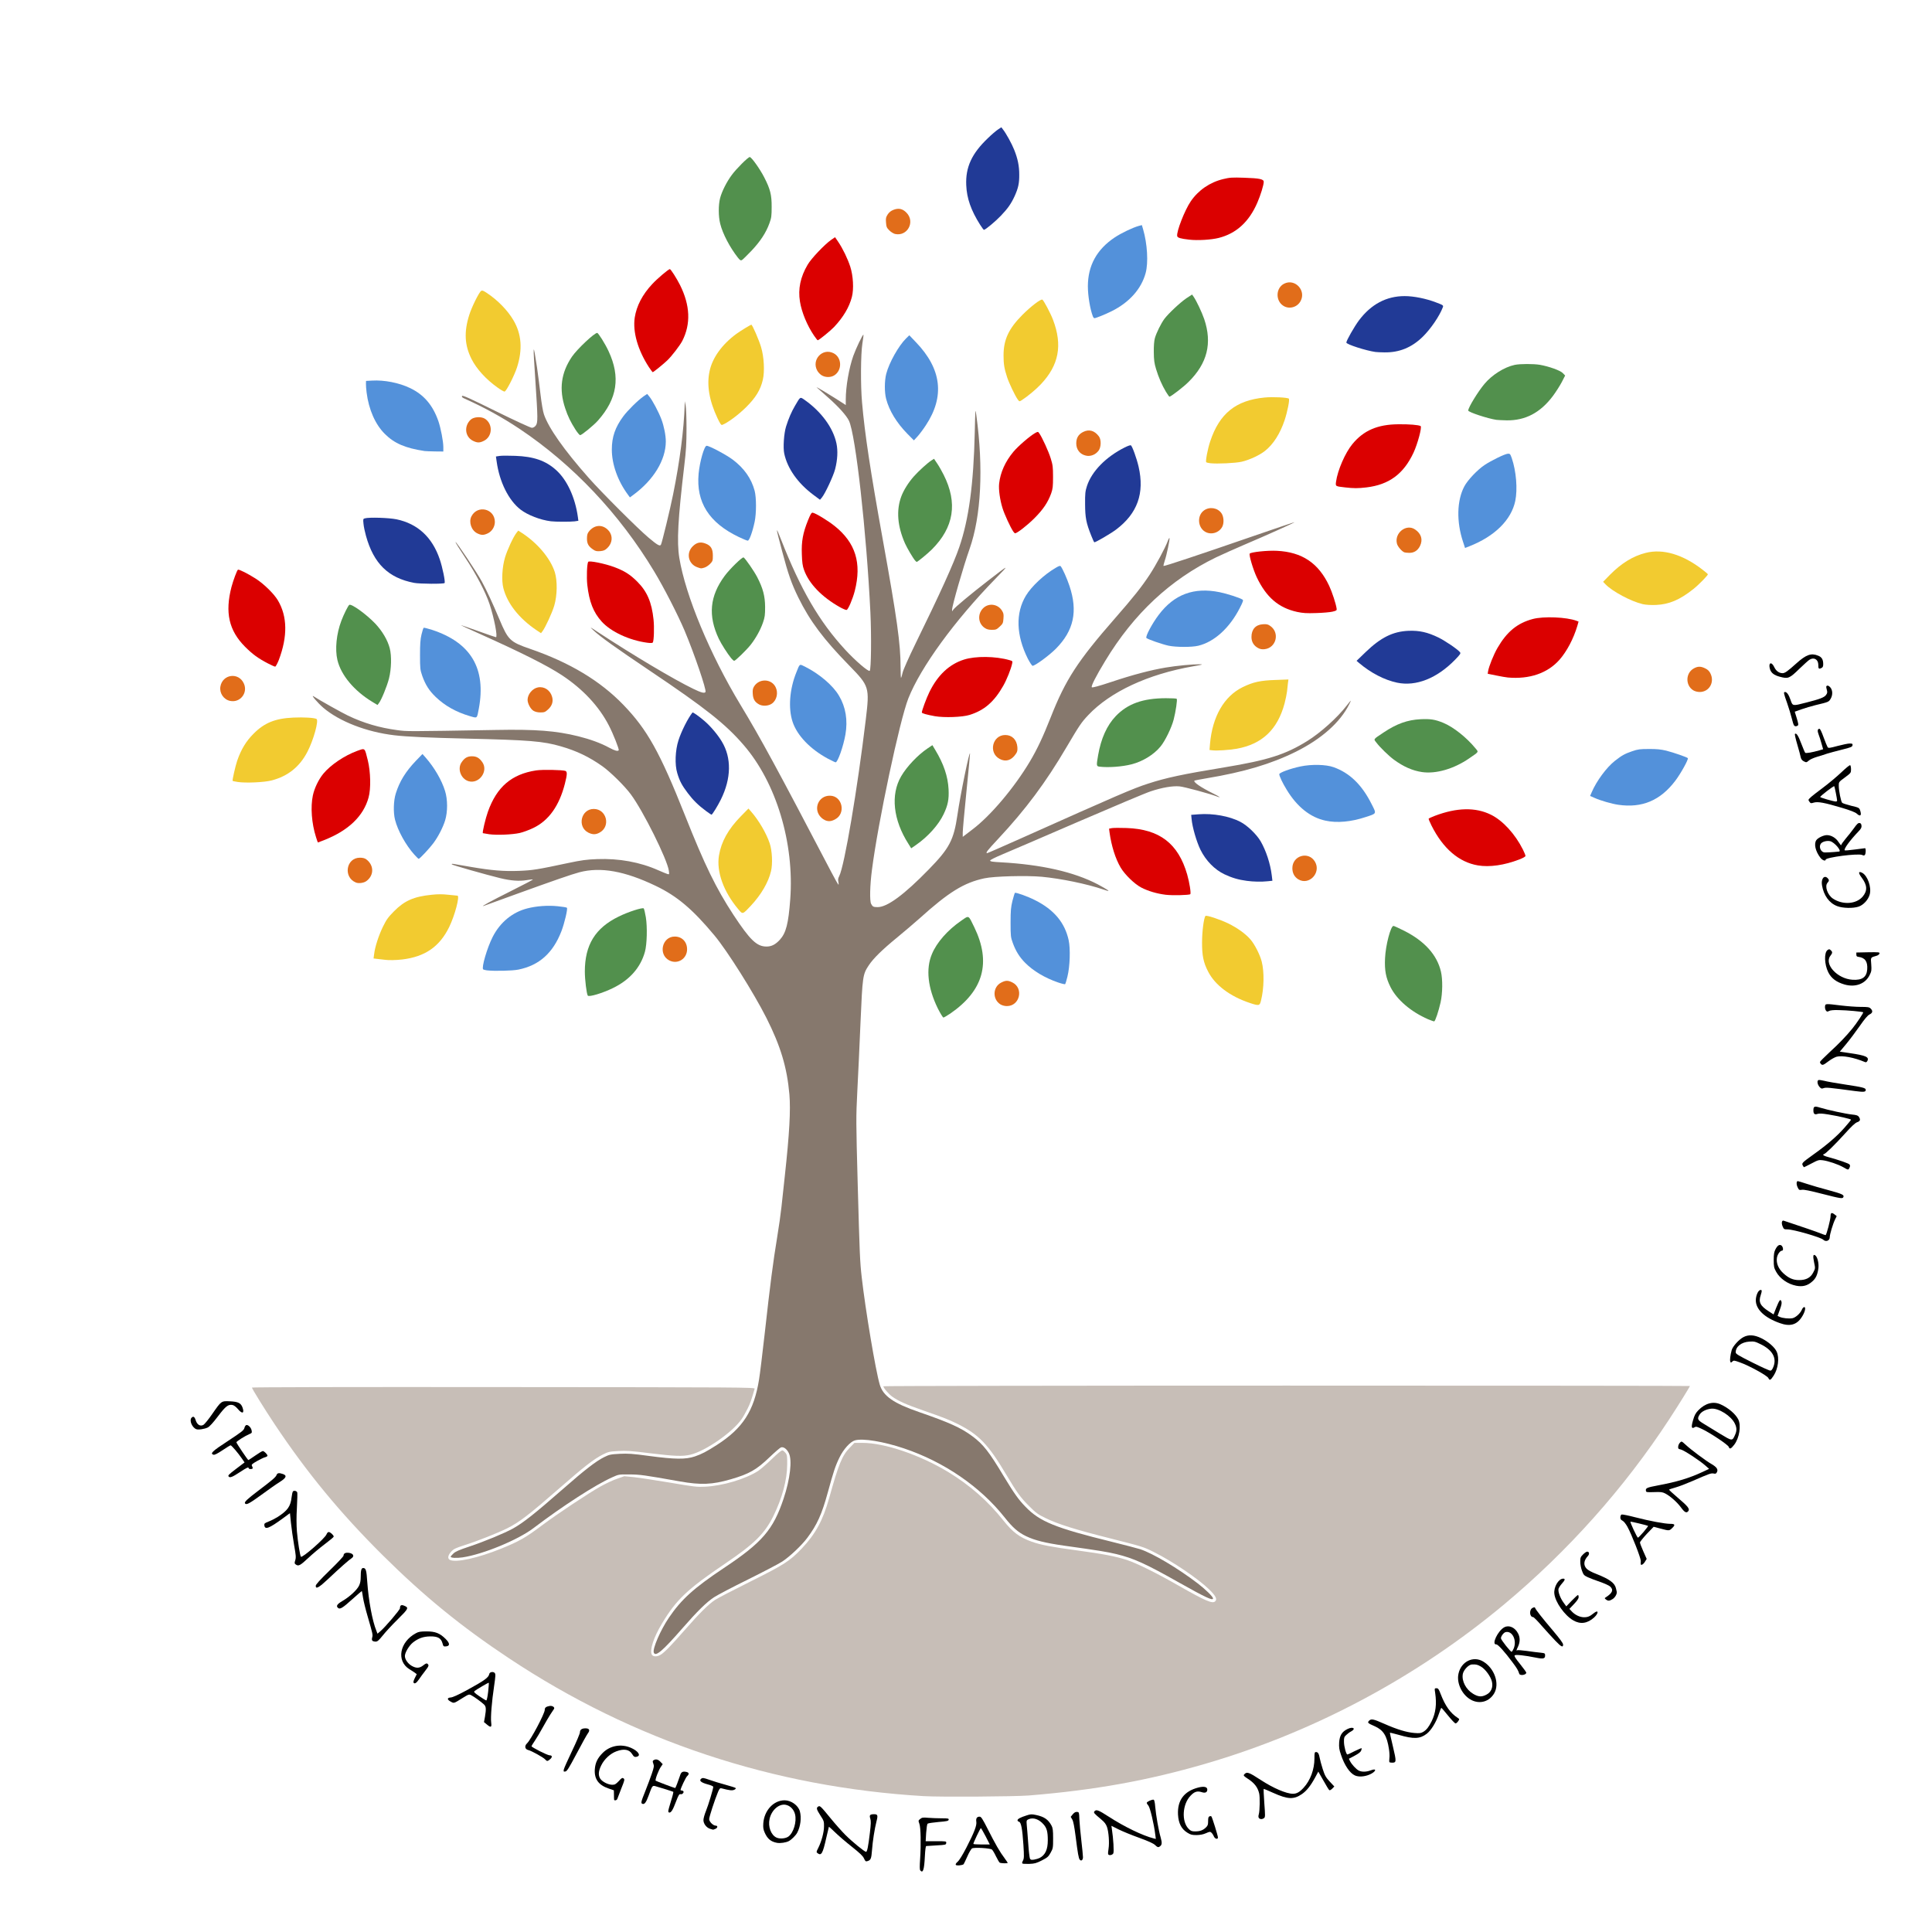 <?xml version="1.0" encoding="UTF-8" standalone="no"?>
<svg
   xmlns:dc="http://purl.org/dc/elements/1.1/"
   xmlns:cc="http://creativecommons.org/ns#"
   xmlns:rdf="http://www.w3.org/1999/02/22-rdf-syntax-ns#"
   xmlns:svg="http://www.w3.org/2000/svg"
   xmlns="http://www.w3.org/2000/svg"
   class="img-fluid"
   id="outputsvg"
   width="2362"
   height="2362"
   viewBox="0 0 23620 23620"
   version="1.1">
  <defs
     id="defs605" />
  <g
     id="l6K0H7fIZEAF5bbZrPKbUY5"
     fill="rgb(33,58,150)"
     style="transform: none;">
    <g
       id="g531">
      <path
         id="ppf0oYBdm"
         d="M15243 10769 c-101 -13 -182 -37 -273 -80 -120 -57 -227 -166 -293 -299 -48 -98 -100 -276 -109 -377 l-5 -51 93 -7 c174 -13 375 23 509 93 85 44 197 152 247 237 67 116 119 275 136 416 l8 67 -59 6 c-75 8 -174 6 -254 -5z" />
      <path
         id="plakcM7wR"
         d="M8634 9917 c-96 -71 -160 -134 -224 -219 -73 -96 -101 -149 -130 -246 -32 -104 -25 -279 15 -402 36 -112 116 -270 171 -339 6 -6 76 43 145 102 74 63 162 166 214 253 120 199 116 450 -12 709 -39 79 -105 185 -114 185 -4 0 -33 -20 -65 -43z" />
      <path
         id="p19cCbVwTP"
         d="M17080 8346 c-155 -33 -321 -119 -465 -241 l-30 -26 111 -107 c186 -179 333 -252 525 -260 131 -5 231 17 365 82 85 42 232 142 263 179 12 15 5 26 -60 93 -221 227 -477 329 -709 280z" />
      <path
         id="p19JdwnYeW"
         d="M5063 7126 c-315 -60 -495 -236 -589 -576 -13 -46 -27 -112 -30 -146 -6 -58 -5 -61 17 -67 54 -15 294 -7 387 12 258 54 436 218 528 488 34 99 71 280 59 291 -13 13 -301 11 -372 -2z" />
      <path
         id="pu926obIG"
         d="M13341 6548 c-62 -155 -74 -219 -75 -383 -1 -133 2 -158 23 -224 59 -179 230 -354 460 -470 35 -18 69 -30 76 -27 16 6 71 157 95 261 75 326 -14 573 -276 770 -64 48 -245 154 -265 155 -3 0 -21 -37 -38 -82z" />
      <path
         id="p2ykgX39U"
         d="M6735 6373 c-129 -16 -282 -75 -371 -143 -146 -113 -258 -339 -292 -587 l-9 -62 45 -7 c24 -4 110 -4 191 -1 226 8 373 59 500 174 134 120 233 336 266 574 l6 46 -47 7 c-48 6 -235 6 -289 -1z" />
      <path
         id="p10lGwx6s4"
         d="M9939 6046 c-187 -141 -312 -319 -351 -500 -16 -74 -4 -247 22 -331 31 -99 66 -180 110 -255 67 -114 60 -110 117 -71 205 145 348 340 389 531 19 90 14 199 -16 316 -21 82 -122 299 -162 347 l-23 27 -86 -64z" />
      <path
         id="pQj5oSRp1"
         d="M16815 4303 c-115 -16 -355 -93 -355 -115 0 -24 98 -196 154 -271 149 -198 336 -297 559 -297 111 0 261 30 383 77 88 33 92 36 84 59 -41 108 -149 266 -246 361 -135 132 -287 194 -469 191 -44 0 -93 -3 -110 -5z" />
      <path
         id="pL1a28EAG"
         d="M11982 2747 c-111 -176 -162 -321 -169 -482 -10 -220 67 -388 266 -577 43 -42 98 -89 121 -104 l42 -28 19 25 c39 49 109 176 138 250 44 109 62 199 62 303 1 107 -12 165 -56 263 -43 93 -82 150 -169 241 -66 69 -189 172 -207 172 -4 0 -25 -28 -47 -63z" />
    </g>
  </g>
  <path
     style="fill:#e16d1a"
     id="p7YRRrUOZ"
     d="m 5780,5388 c -96,-50 -109,-179 -26,-257 37,-35 127,-41 174,-12 101,64 94,219 -13,271 -53,26 -81,25 -135,-2 z" />
  <path
     style="fill:#e16d1a"
     id="pvm36QkhF"
     d="m 5834,6520 c -72,-36 -106,-138 -70,-208 75,-144 286,-93 286,69 0,58 -34,114 -85,139 -52,25 -80,25 -131,0 z" />
  <path
     style="fill:#e16d1a"
     id="pTHsCzmNP"
     d="m 7251,6718 c -57,-38 -75,-72 -75,-133 0,-39 5,-62 20,-82 68,-92 176,-97 247,-13 52,62 45,149 -17,209 -29,28 -45,35 -88,39 -44,3 -59,0 -87,-20 z" />
  <path
     style="fill:#e16d1a"
     id="ptsjjoUQa"
     d="m 6522,8690 c -36,-22 -71,-88 -72,-133 0,-68 59,-140 126,-153 79,-15 152,35 174,116 16,58 -1,110 -50,154 -35,32 -46,36 -93,36 -34,0 -63,-7 -85,-20 z" />
  <path
     style="fill:#e16d1a"
     id="pEoStAZsV"
     d="m 2813,8569 c -78,-16 -131,-94 -119,-173 25,-155 225,-182 288,-38 51,114 -47,237 -169,211 z" />
  <path
     style="fill:#e16d1a"
     id="prxJnb6MQ"
     d="m 4350,10789 c -157,-65 -118,-303 50,-303 35,0 59,6 78,20 96,72 97,196 1,266 -31,23 -95,32 -129,17 z" />
  <path
     style="fill:#e16d1a"
     id="p54yjMHXq"
     d="m 5726,9550 c -92,-29 -137,-152 -83,-230 36,-54 71,-74 127,-74 56,0 91,20 128,74 75,111 -43,270 -172,230 z" />
  <path
     style="fill:#e16d1a"
     id="po1Uu9M9k"
     d="m 8181,11741 c -137,-73 -86,-291 68,-291 89,0 151,64 151,156 0,117 -117,189 -219,135 z" />
  <path
     style="fill:#e16d1a"
     id="p7IuFp4zj"
     d="m 7194,10180 c -141,-70 -92,-290 65,-290 156,0 210,210 75,287 -48,28 -87,29 -140,3 z" />
  <path
     style="fill:#e16d1a"
     id="p10p75k9n9"
     d="m 8525,6935 c -110,-39 -140,-173 -56,-256 47,-47 95,-58 156,-34 66,25 90,64 90,147 0,63 -2,69 -35,103 -19,19 -50,40 -70,45 -42,12 -36,12 -85,-5 z" />
  <path
     style="fill:#e16d1a"
     id="p1HHMyY10o"
     d="m 10050,4591 c -19,-10 -45,-36 -57,-57 -77,-133 61,-285 197,-216 104,52 109,210 8,272 -41,25 -103,26 -148,1 z" />
  <path
     style="fill:#e16d1a"
     id="p16S3Fm2qP"
     d="m 10941,2860 c -18,-5 -50,-24 -69,-44 -31,-31 -36,-42 -40,-96 -4,-52 -1,-65 21,-99 18,-27 40,-44 71,-56 62,-24 110,-14 157,34 112,111 13,296 -140,261 z" />
  <path
     style="fill:#e16d1a"
     id="pfTCYTk6p"
     d="m 15692,3740 c -101,-62 -96,-220 8,-272 131,-66 271,82 201,212 -40,76 -137,104 -209,60 z" />
  <path
     style="fill:#e16d1a"
     id="p5MCpZUAo"
     d="m 13275,5570 c -72,-16 -117,-74 -117,-149 0,-66 26,-110 82,-139 73,-38 141,-19 194,52 31,40 29,130 -2,174 -37,51 -100,76 -157,62 z" />
  <path
     style="fill:#e16d1a"
     id="pTdQSizel"
     d="m 14732,6500 c -91,-55 -98,-199 -12,-260 67,-48 165,-33 212,33 30,41 35,121 11,167 -39,75 -139,104 -211,60 z" />
  <path
     style="fill:#e16d1a"
     id="pXPKusU2t"
     d="m 12039,7677 c -86,-57 -91,-181 -10,-250 67,-56 169,-40 218,34 22,34 25,47 21,100 -4,57 -8,65 -46,100 -37,35 -46,39 -95,39 -40,0 -63,-6 -88,-23 z" />
  <path
     style="fill:#e16d1a"
     id="pBcVsjvBk"
     d="m 9280,8612 c -52,-29 -73,-64 -77,-129 -3,-46 0,-65 16,-91 63,-100 212,-95 263,8 35,69 15,160 -45,202 -42,30 -113,34 -157,10 z" />
  <path
     style="fill:#e16d1a"
     id="pnnfiBEyQ"
     d="m 10090,10029 c -14,-6 -36,-20 -48,-32 -107,-99 -39,-272 106,-269 151,2 197,218 62,289 -46,25 -80,28 -120,12 z" />
  <path
     style="fill:#e16d1a"
     id="ppH0Uxr7L"
     d="m 12221,9278 c -140,-75 -88,-292 69,-292 83,0 140,57 148,146 3,44 0,59 -20,87 -53,78 -123,99 -197,59 z" />
  <path
     style="fill:#e16d1a"
     id="p30ByONmn"
     d="m 12232,12280 c -101,-62 -96,-214 8,-267 54,-28 82,-29 135,-3 144,69 94,290 -65,290 -27,0 -58,-8 -78,-20 z" />
  <path
     style="fill:#e16d1a"
     id="pe1OtUYrp"
     d="m 15872,10750 c -47,-29 -72,-76 -72,-136 0,-156 200,-212 277,-78 78,135 -74,294 -205,214 z" />
  <path
     style="fill:#e16d1a"
     id="p4Lua8iOI"
     d="m 15380,7922 c -52,-28 -80,-75 -80,-134 0,-93 50,-150 138,-156 47,-3 63,0 91,20 121,83 74,270 -70,285 -31,3 -54,-1 -79,-15 z" />
  <path
     style="fill:#e16d1a"
     id="p1Hvjbibj"
     d="m 17170,6753 c -31,-11 -81,-69 -91,-105 -35,-131 113,-249 221,-175 76,51 98,124 61,201 -28,57 -73,86 -132,85 -24,0 -51,-3 -59,-6 z" />
  <path
     style="fill:#e16d1a"
     id="pS0nKWnbr"
     d="m 20702,8440 c -98,-60 -96,-210 4,-267 49,-28 86,-29 141,-2 30,14 50,33 63,60 56,108 -13,229 -130,229 -27,0 -58,-8 -78,-20 z" />
  <g
     id="l1Q57lEbf6EZ9DDAHPSsdxZ"
     fill="rgb(242,203,48)"
     style="transform: none;">
    <g
       id="g383">
      <path
         id="p1G8w1tpU5"
         d="M15280 12262 c-243 -81 -425 -218 -510 -384 -57 -109 -75 -197 -74 -358 0 -135 22 -301 42 -322 12 -12 175 42 277 91 114 56 213 127 274 198 50 58 115 185 136 268 33 127 29 332 -9 480 -15 62 -24 64 -136 27z" />
      <path
         id="pOgC5kWG3"
         d="M4705 11734 c-11 -2 -46 -6 -79 -9 l-59 -7 7 -53 c10 -87 54 -224 107 -334 44 -89 63 -116 137 -191 128 -129 242 -179 460 -201 74 -8 133 -8 203 0 55 6 105 11 111 11 33 0 -31 242 -101 385 -118 240 -295 361 -571 395 -79 9 -169 11 -215 4z" />
      <path
         id="pOV6i359h"
         d="M9027 11117 c-181 -214 -270 -461 -237 -658 28 -169 113 -322 267 -479 l93 -95 31 35 c94 107 187 265 229 390 30 89 38 251 16 341 -32 136 -120 287 -247 423 -100 107 -99 107 -152 43z" />
      <path
         id="pQFd4ga9a"
         d="M2906 9560 c-32 -5 -60 -11 -62 -13 -6 -6 34 -183 56 -247 48 -139 109 -239 200 -330 133 -134 266 -187 486 -197 126 -6 260 2 284 17 29 18 -36 255 -111 400 -95 184 -238 299 -437 351 -89 24 -320 34 -416 19z" />
      <path
         id="peL7gWp5d"
         d="M14821 9173 l-34 -4 6 -74 c29 -335 173 -584 401 -695 128 -62 216 -81 399 -87 l159 -6 -6 44 c-3 24 -8 70 -11 101 -4 32 -17 98 -30 147 -86 321 -275 499 -586 555 -92 16 -245 26 -298 19z" />
      <path
         id="ppUnuQSeT"
         d="M6557 7703 c-212 -143 -356 -327 -403 -513 -24 -93 -15 -256 20 -374 28 -94 102 -253 140 -301 l22 -28 30 19 c198 124 362 317 417 489 33 106 30 286 -7 410 -26 88 -109 267 -144 313 l-18 23 -57 -38z" />
      <path
         id="p3mTespYU"
         d="M20083 7386 c-142 -33 -373 -156 -456 -244 l-28 -29 83 -85 c140 -142 283 -230 439 -269 210 -53 453 19 694 206 36 28 65 52 65 56 0 14 -112 129 -178 181 -166 132 -296 187 -457 194 -65 2 -122 -1 -162 -10z" />
      <path
         id="p16FJ9DQHY"
         d="M14795 5663 c-22 -2 -43 -8 -48 -12 -11 -11 18 -165 49 -256 113 -340 313 -501 664 -535 100 -10 282 -1 297 14 12 12 -17 159 -52 264 -55 164 -138 294 -239 374 -66 53 -191 111 -286 133 -74 17 -300 28 -385 18z" />
      <path
         id="p1FjxAOaJc"
         d="M8772 5113 c-101 -214 -134 -405 -97 -575 34 -163 152 -327 326 -455 52 -38 175 -113 185 -113 12 0 95 191 119 275 36 119 45 297 21 399 -29 124 -87 218 -206 336 -93 92 -226 191 -291 215 -12 4 -25 -15 -57 -82z" />
      <path
         id="pioE3FGmm"
         d="M12442 4883 c-33 -46 -108 -204 -130 -273 -34 -105 -43 -157 -43 -265 0 -192 62 -326 231 -496 100 -100 221 -194 243 -186 15 5 102 169 131 247 118 311 72 554 -149 788 -60 64 -165 151 -236 196 -26 17 -27 16 -47 -11z" />
      <path
         id="pRpmtc9gv"
         d="M6080 4736 c-139 -99 -254 -226 -315 -346 -85 -169 -94 -332 -28 -540 30 -96 120 -278 145 -293 13 -9 29 -3 72 26 130 86 253 212 323 332 100 169 114 359 43 579 -34 103 -130 290 -151 293 -8 2 -48 -21 -89 -51z" />
    </g>
  </g>
  <path
     style="fill:#86786d"
     id="pT0XfO6nq"
     d="m 7993,20204 c -17,-46 80,-272 185,-427 152,-224 306,-363 672,-607 469,-312 603,-468 730,-848 80,-240 107,-471 64,-557 -25,-51 -64,-79 -95,-70 -13,4 -75,58 -140,120 -159,153 -249,205 -474,270 -228,66 -365,72 -625,26 -439,-78 -484,-84 -615,-85 -128,-1 -131,-1 -210,35 -203,90 -604,349 -961,620 -192,146 -616,321 -868,359 -76,11 -146,7 -146,-8 0,-5 15,-22 33,-39 24,-24 70,-44 197,-86 183,-61 431,-164 532,-220 128,-72 262,-178 613,-485 259,-228 404,-340 500,-387 64,-32 80,-35 190,-41 103,-5 155,-2 360,26 315,42 447,44 560,6 85,-29 142,-59 270,-141 317,-204 453,-415 515,-800 11,-66 42,-322 70,-570 66,-595 102,-870 150,-1160 22,-132 46,-303 54,-380 8,-77 26,-243 40,-370 58,-531 73,-811 57,-1005 -29,-330 -108,-592 -281,-935 -155,-307 -477,-818 -634,-1007 -270,-324 -459,-483 -720,-608 -378,-181 -672,-234 -932,-166 -89,23 -336,109 -764,264 -212,77 -394,143 -405,147 -52,17 85,-58 333,-182 150,-75 270,-138 268,-141 -3,-2 -37,1 -77,8 -91,15 -192,8 -324,-24 -179,-44 -580,-158 -590,-168 -7,-7 1,-9 25,-5 19,3 114,19 210,36 251,43 398,55 585,48 166,-7 221,-15 605,-97 162,-34 221,-42 350,-47 268,-10 525,37 747,136 48,21 99,42 112,46 24,7 24,6 18,-40 -19,-138 -315,-733 -465,-934 -75,-102 -249,-273 -347,-343 -163,-115 -313,-187 -506,-243 -220,-64 -386,-77 -1149,-95 -469,-11 -742,-23 -890,-41 -339,-40 -671,-169 -867,-336 -68,-58 -160,-166 -119,-140 70,46 349,202 421,236 192,92 385,148 600,177 126,17 98,17 1210,-2 486,-9 731,10 1003,77 145,36 278,84 380,140 71,38 106,47 116,31 7,-12 -67,-200 -120,-302 -121,-235 -317,-445 -574,-615 -179,-118 -493,-276 -1017,-511 -122,-54 -220,-100 -219,-101 1,-2 96,31 211,72 114,41 212,75 218,75 24,0 -21,-232 -78,-405 -49,-147 -166,-371 -298,-568 -69,-103 -122,-189 -119,-191 10,-6 261,370 323,484 59,108 131,263 214,460 107,255 130,278 374,362 485,167 857,390 1142,685 292,303 446,578 752,1348 244,614 379,891 594,1220 203,308 285,387 404,387 62,0 110,-25 164,-84 75,-83 104,-196 126,-492 52,-688 -171,-1427 -569,-1887 -221,-257 -470,-454 -1143,-906 -428,-288 -610,-418 -695,-498 -48,-45 -47,-45 56,23 433,284 929,579 1165,693 99,48 138,58 150,39 15,-23 -136,-466 -256,-751 -81,-191 -252,-526 -372,-724 -423,-703 -994,-1307 -1648,-1744 -214,-142 -425,-258 -676,-371 -24,-11 -30,-19 -24,-29 7,-11 95,29 417,188 227,112 421,201 436,201 17,0 34,-10 47,-26 28,-35 27,-85 -4,-553 -31,-461 -29,-483 20,-161 13,91 33,244 44,340 12,102 29,201 41,236 57,167 247,437 547,776 156,177 606,626 732,731 107,90 138,108 151,87 12,-19 114,-439 149,-615 83,-412 132,-790 142,-1100 l 1,-40 10,50 c 6,28 11,154 11,280 0,189 -5,271 -27,455 -78,659 -93,931 -61,1130 75,460 375,1181 749,1799 248,410 448,779 1112,2048 41,78 79,145 83,148 5,2 5,-12 1,-32 -7,-28 -4,-45 10,-72 64,-126 222,-1059 325,-1916 47,-393 43,-407 -202,-658 -315,-322 -481,-544 -623,-832 -84,-172 -124,-286 -199,-570 -80,-301 -81,-313 -12,-138 240,612 467,1002 784,1346 124,135 285,273 300,258 17,-17 22,-421 8,-716 -47,-972 -180,-2170 -262,-2341 -30,-63 -125,-169 -249,-279 -63,-55 -128,-113 -144,-128 -25,-22 184,104 327,197 l 27,18 v -66 c 0,-160 39,-384 92,-535 32,-90 116,-266 124,-259 2,3 -3,52 -13,109 -20,129 -23,508 -4,719 33,382 102,838 255,1685 173,959 216,1266 216,1553 0,74 3,133 6,130 3,-3 12,-33 19,-65 8,-34 75,-185 155,-349 304,-620 469,-984 538,-1186 116,-337 175,-770 189,-1403 7,-294 7,-298 19,-210 89,649 59,1233 -82,1635 -77,218 -214,694 -214,743 v 21 l 15,-21 c 21,-30 213,-190 425,-354 265,-205 267,-206 90,-24 -500,513 -914,1082 -1065,1463 -106,269 -371,1517 -445,2097 -25,191 -29,379 -10,415 18,35 28,40 80,40 118,0 324,-152 625,-461 253,-259 305,-359 350,-665 36,-251 151,-808 154,-749 0,11 -19,220 -44,465 -25,245 -45,469 -45,498 v 53 l 118,-90 c 223,-168 513,-512 704,-833 90,-152 158,-297 253,-537 183,-465 330,-690 790,-1216 222,-254 321,-378 421,-530 76,-116 189,-325 220,-409 10,-27 20,-44 22,-37 5,16 -35,209 -59,278 -10,31 -17,59 -14,62 7,6 423,-132 1109,-369 270,-93 491,-168 493,-166 4,4 -356,166 -627,281 -113,48 -263,116 -335,150 -559,272 -1004,688 -1353,1265 -113,186 -176,310 -164,322 7,7 79,-12 239,-65 259,-87 485,-146 665,-176 135,-23 332,-41 418,-40 46,1 32,5 -83,25 -552,96 -1013,311 -1283,597 -84,89 -108,125 -265,391 -255,434 -499,761 -836,1122 -133,142 -158,174 -134,174 5,0 186,-79 403,-176 1203,-538 1379,-614 1562,-673 223,-73 426,-116 937,-200 527,-87 745,-156 1013,-323 159,-99 365,-283 481,-433 58,-74 60,-75 30,-15 -110,221 -339,424 -652,580 -300,149 -635,249 -1092,325 -79,14 -146,26 -148,28 -17,18 73,81 235,161 72,36 96,55 45,35 -90,-35 -405,-120 -462,-125 -84,-8 -214,14 -352,60 -57,18 -455,186 -884,371 -429,186 -847,365 -930,400 -91,38 -150,68 -150,76 0,11 29,16 130,21 500,28 892,117 1185,269 52,28 106,59 120,69 22,18 17,17 -50,-5 -203,-69 -519,-134 -753,-156 -188,-17 -584,-7 -703,19 -251,54 -436,169 -792,490 -63,56 -184,159 -270,230 -186,152 -295,259 -351,344 -74,112 -76,131 -101,703 -12,281 -29,659 -39,840 -16,319 -16,356 5,1130 24,867 27,945 49,1140 46,403 169,1136 220,1311 41,141 168,230 486,339 362,125 509,191 647,294 132,98 203,188 382,487 131,216 181,287 269,377 174,180 364,257 1056,427 154,38 309,79 345,90 158,53 458,231 703,418 92,70 187,163 187,183 0,32 -89,-10 -415,-193 -409,-231 -553,-296 -765,-348 -118,-28 -214,-44 -645,-104 -224,-32 -354,-64 -460,-115 -99,-48 -163,-104 -263,-230 -298,-376 -740,-679 -1232,-844 -247,-83 -499,-125 -597,-98 -58,16 -142,109 -192,214 -48,98 -73,175 -141,424 -73,266 -131,395 -251,555 -67,90 -214,229 -306,289 -43,28 -231,126 -418,219 -187,92 -374,190 -415,217 -93,61 -203,169 -390,383 -241,276 -326,348 -347,294 z" />
  <g
     id="l3LdS2INlKoafRct8rAEoAA"
     fill="rgb(0,0,0)"
     style="transform: none;">
    <g
       id="g599">
      <path
         id="pWbQ6f6Dm"
         d="M11251 22867 c-8 -10 -8 -50 -2 -138 12 -184 8 -387 -9 -432 -14 -38 -14 -40 10 -59 22 -18 34 -20 99 -14 41 3 114 6 163 6 80 0 89 2 86 18 -3 14 -22 19 -125 27 -67 6 -127 15 -133 21 -6 6 -13 56 -17 112 l-6 102 127 0 c126 0 127 0 124 23 -3 21 -9 22 -118 28 -63 4 -120 7 -126 8 -7 1 -13 48 -17 129 -8 161 -23 208 -56 169z" />
      <path
         id="p3Cf6NFXh"
         d="M11685 22799 c-5 -7 4 -22 23 -38 19 -16 60 -82 107 -173 96 -186 129 -272 121 -317 -6 -40 7 -61 40 -61 19 0 34 22 100 152 89 177 150 283 205 355 21 29 39 55 39 58 0 8 -84 6 -98 -3 -7 -5 -27 -40 -46 -78 -18 -38 -40 -75 -49 -82 -20 -17 -216 -29 -243 -14 -10 5 -37 50 -58 99 -22 48 -42 91 -45 94 -13 14 -89 21 -96 8z m365 -349 c-29 -55 -55 -100 -58 -100 -7 0 -92 178 -92 193 0 4 45 7 100 7 l101 0 -51 -100z" />
      <path
         id="p12imQx4tm"
         d="M12503 22784 c-10 -4 -9 -13 3 -36 14 -27 15 -51 6 -192 -13 -198 -28 -277 -54 -284 -10 -2 -18 -10 -18 -18 0 -16 34 -35 110 -59 48 -16 62 -17 114 -6 102 21 152 56 192 131 15 28 19 57 19 155 0 115 -1 123 -30 175 -27 49 -38 59 -108 95 -67 34 -90 40 -150 42 -40 1 -78 0 -84 -3z m207 -69 c69 -36 100 -103 100 -217 0 -103 -12 -149 -52 -194 -56 -64 -127 -88 -184 -62 -25 12 -26 15 -21 73 4 33 11 134 18 225 6 91 16 173 21 183 8 15 17 17 51 12 23 -4 53 -13 67 -20z" />
      <path
         id="pcaGD8IBs"
         d="M10563 22721 c-13 -30 -50 -65 -148 -143 -71 -56 -163 -135 -204 -175 -41 -40 -76 -71 -77 -70 -1 1 -16 64 -33 139 -42 188 -59 219 -105 185 -17 -13 -17 -16 7 -63 40 -79 71 -193 71 -264 1 -61 -2 -71 -43 -133 -48 -75 -54 -94 -29 -110 22 -15 30 -7 152 142 57 70 138 161 182 205 82 82 234 206 252 206 14 0 27 -66 47 -233 13 -110 14 -144 5 -173 -14 -43 -5 -54 48 -54 42 0 47 14 28 86 -24 95 -47 242 -55 352 -8 107 -15 124 -58 136 -18 6 -25 1 -40 -33z" />
      <path
         id="pXcoeCgM"
         d="M13201 22736 c-14 -17 -24 -73 -51 -286 -16 -123 -28 -184 -41 -206 l-19 -32 26 -32 c19 -22 34 -30 52 -28 25 3 25 5 28 90 2 47 13 164 24 258 11 95 20 187 20 205 0 36 -21 52 -39 31z" />
      <path
         id="pDShZbLUD"
         d="M13548 22668 c-3 -7 0 -37 5 -68 11 -70 2 -202 -19 -263 -12 -35 -30 -59 -67 -90 -92 -77 -100 -86 -87 -102 22 -27 50 -16 178 67 189 122 412 230 547 264 l26 6 -7 -53 c-15 -126 -64 -333 -84 -354 -11 -12 -20 -27 -20 -34 0 -14 67 -44 85 -38 7 3 15 36 18 82 9 105 42 295 67 379 20 72 17 95 -18 115 -13 8 -24 3 -48 -20 -22 -22 -78 -47 -195 -90 -90 -32 -204 -79 -253 -103 l-88 -44 5 36 c19 123 28 281 18 301 -13 23 -57 29 -63 9z" />
      <path
         id="ph0hxBgf"
         d="M9500 22530 c-75 -14 -117 -48 -151 -125 -17 -39 -21 -61 -17 -116 12 -156 126 -279 260 -279 81 0 167 62 187 135 21 76 8 185 -32 260 -17 34 -71 87 -104 104 -34 18 -104 28 -143 21z m139 -77 c63 -47 103 -181 81 -272 -14 -59 -60 -106 -114 -116 -82 -16 -173 64 -197 171 -22 96 17 199 85 230 40 18 111 12 145 -13z" />
      <path
         id="pwcsZg0FR"
         d="M14840 22451 c-6 -16 -20 -37 -29 -45 -16 -15 -22 -14 -67 6 -34 15 -69 22 -115 23 -56 0 -73 -4 -114 -30 -72 -45 -107 -114 -113 -220 -9 -175 74 -286 247 -331 71 -18 111 -9 111 25 0 34 -26 46 -69 31 -54 -17 -89 -6 -136 44 -100 104 -112 314 -24 404 27 27 38 32 80 32 59 0 96 -13 132 -48 23 -22 27 -34 27 -78 0 -39 4 -53 17 -58 9 -4 20 -3 23 1 10 11 80 237 80 257 0 28 -37 18 -50 -13z" />
      <path
         id="p3CruWhse"
         d="M8683 22359 c-45 -13 -83 -62 -83 -107 0 -20 14 -71 31 -112 29 -71 89 -270 89 -295 0 -7 -32 -21 -72 -31 -80 -22 -105 -46 -74 -69 16 -12 29 -10 100 15 44 16 133 43 196 60 63 17 119 35 124 40 5 5 -2 14 -17 21 -26 12 -58 8 -154 -17 -20 -5 -26 1 -44 42 -38 90 -109 306 -109 334 0 32 49 80 81 80 28 0 23 29 -7 40 -14 6 -26 10 -27 9 -1 0 -16 -5 -34 -10z" />
      <path
         id="p7ZOUfyIz"
         d="M15391 22227 c-7 -10 -8 -24 -1 -48 12 -40 15 -211 4 -254 -18 -75 -59 -128 -142 -181 -44 -29 -52 -37 -42 -49 32 -38 55 -31 203 66 151 99 313 169 394 169 46 0 81 -20 130 -73 83 -90 133 -225 133 -359 0 -71 2 -78 20 -78 23 0 35 20 45 75 4 22 20 82 36 132 26 80 37 101 86 154 l56 60 -25 26 c-14 14 -30 23 -36 19 -6 -3 -38 -56 -72 -117 l-63 -110 -39 73 c-56 102 -104 163 -163 203 -98 67 -171 64 -349 -16 -60 -27 -112 -49 -116 -49 -3 0 0 78 7 173 12 159 12 173 -4 185 -22 16 -48 15 -62 -1z" />
      <path
         id="p1018qII2"
         d="M8170 22143 c0 -10 15 -66 34 -126 19 -59 31 -109 27 -111 -9 -5 -191 -62 -223 -70 -32 -7 -35 -3 -78 116 -31 85 -51 111 -76 101 -21 -8 -18 -23 35 -155 27 -68 63 -164 80 -214 27 -80 29 -94 18 -123 -10 -27 -9 -33 3 -41 27 -17 56 -11 84 19 l28 29 -20 29 c-30 41 -76 163 -66 173 7 6 228 90 239 90 4 0 40 -94 58 -150 14 -48 33 -58 83 -46 29 8 31 27 4 51 -16 14 -80 150 -80 169 0 3 6 6 14 6 8 0 18 5 21 10 10 16 -16 41 -35 35 -15 -5 -25 11 -56 92 -38 101 -58 133 -81 133 -7 0 -13 -8 -13 -17z" />
      <path
         id="psCY4dTVc"
         d="M7508 22003 c-1 -5 -2 -32 -2 -62 l-1 -53 -63 -22 c-125 -42 -178 -116 -170 -235 6 -81 33 -137 97 -201 90 -90 226 -114 346 -61 82 36 121 89 79 105 -31 12 -45 6 -65 -28 -34 -58 -100 -70 -193 -35 -74 27 -148 95 -185 171 -35 70 -39 120 -13 163 23 37 97 75 147 75 32 0 44 -7 80 -45 35 -39 43 -43 58 -33 16 12 14 22 -27 123 -24 61 -46 118 -49 128 -6 17 -35 24 -39 10z" />
      <path
         id="pqIBUf45b"
         d="M16565 21706 c-62 -27 -128 -124 -170 -251 -23 -66 -26 -92 -23 -152 6 -86 34 -132 103 -165 67 -33 107 -4 43 30 -18 9 -45 29 -60 44 -25 23 -28 33 -27 85 1 57 27 153 42 153 4 0 44 -18 88 -41 45 -22 83 -38 85 -36 3 2 0 16 -5 30 -7 17 -33 37 -80 62 l-70 37 14 29 c22 42 74 98 106 115 37 19 93 18 146 -2 84 -33 67 18 -18 53 -61 25 -129 29 -174 9z" />
      <path
         id="pOtsS6O7W"
         d="M6893 21633 c3 -16 49 -118 101 -227 53 -110 96 -212 96 -227 0 -32 23 -49 68 -49 47 0 58 23 30 60 -13 17 -75 128 -138 248 -96 181 -119 218 -139 220 -21 3 -23 1 -18 -25z" />
      <path
         id="pSzqY6Kjg"
         d="M16987 21544 c-3 -4 -4 -25 -1 -48 4 -23 1 -74 -5 -112 -25 -164 -68 -232 -173 -279 -87 -38 -92 -44 -72 -66 26 -29 53 -24 186 35 158 70 274 105 370 113 66 5 80 3 110 -15 39 -24 66 -59 100 -127 51 -102 64 -212 44 -347 -9 -57 -8 -58 16 -58 21 0 28 10 52 73 56 144 118 231 206 288 24 16 24 17 7 42 -10 15 -24 27 -32 27 -8 0 -49 -43 -91 -95 -42 -52 -79 -95 -83 -95 -3 0 -17 35 -31 77 -32 98 -93 198 -148 240 -83 63 -158 66 -341 13 -58 -16 -106 -28 -108 -26 -2 2 15 79 37 171 43 181 43 195 -10 195 -14 0 -30 -3 -33 -6z" />
      <path
         id="pv0Tl3ffy"
         d="M6664 21509 c-22 -24 -167 -105 -207 -114 -40 -10 -47 -50 -14 -81 46 -42 217 -365 217 -410 0 -27 15 -39 57 -47 35 -7 69 15 56 36 -5 7 -25 37 -45 68 -20 31 -62 103 -93 159 -31 57 -74 129 -95 160 -22 32 -41 63 -42 68 -3 12 194 112 222 112 32 0 35 22 6 47 -33 28 -38 28 -62 2z" />
      <path
         id="pvT1BWHsk"
         d="M5951 21082 l-34 -28 12 -65 c16 -96 14 -125 -11 -150 -34 -32 -119 -94 -154 -112 -30 -16 -32 -15 -110 33 -107 67 -103 66 -143 44 -47 -25 -47 -48 -1 -51 23 -1 90 -31 195 -88 221 -121 268 -155 277 -200 4 -25 50 -32 67 -11 11 13 9 42 -8 158 -29 193 -44 382 -36 446 8 62 -3 67 -54 24z m17 -399 c6 -58 10 -108 8 -110 -4 -5 -154 84 -175 102 -11 11 0 22 60 63 41 28 79 51 84 51 6 1 16 -45 23 -106z" />
      <path
         id="pkLitJWEZ"
         d="M17995 20787 c-115 -55 -191 -206 -164 -325 32 -148 179 -221 300 -150 140 82 206 272 136 391 -58 98 -169 133 -272 84z m176 -68 c59 -29 85 -91 69 -159 -15 -64 -80 -153 -133 -184 -43 -25 -60 -29 -111 -27 -40 1 -102 66 -112 116 -16 86 38 190 126 243 63 38 104 41 161 11z" />
      <path
         id="pVQ5dUbFa"
         d="M5055 20570 c-3 -6 4 -31 17 -56 l23 -46 -22 -17 c-12 -9 -43 -29 -68 -44 -162 -101 -120 -333 80 -440 32 -18 57 -22 130 -22 107 0 163 22 233 92 53 53 55 86 5 91 -30 3 -33 0 -43 -37 -17 -63 -57 -86 -150 -85 -84 1 -146 23 -212 75 -47 38 -98 123 -98 165 0 41 37 94 85 121 55 31 94 29 140 -7 29 -23 41 -28 51 -19 21 17 18 28 -29 88 -24 31 -58 77 -76 104 -31 45 -53 58 -66 37z" />
      <path
         id="p13nT6TtSx"
         d="M18574 20463 c-14 -43 -25 -63 -81 -138 -97 -131 -180 -223 -200 -221 -63 5 20 -169 99 -210 58 -30 131 3 168 77 25 48 25 102 0 158 -23 49 -24 55 -10 46 5 -3 58 1 117 9 60 9 134 18 166 21 55 6 57 8 57 35 0 39 -23 44 -112 26 -138 -28 -248 -40 -260 -28 -8 8 10 37 66 106 42 52 76 100 76 105 0 29 -77 41 -86 14z m-68 -309 c42 -101 -18 -221 -100 -200 -23 6 -56 50 -56 75 0 19 121 172 131 165 6 -3 17 -21 25 -40z" />
      <path
         id="pcPoH6lOQ"
         d="M19014 20058 c-38 -40 -112 -121 -164 -180 -51 -60 -99 -108 -106 -108 -46 0 -51 -93 -6 -113 20 -9 26 -9 30 1 7 21 85 121 216 275 86 102 126 156 126 173 0 40 -23 28 -96 -48z" />
      <path
         id="p15i9AqfRV"
         d="M4553 20059 c-7 -7 -8 -21 -3 -39 10 -33 7 -44 -54 -254 -26 -88 -52 -194 -58 -235 -6 -42 -13 -78 -14 -79 -1 -2 -53 42 -115 98 -118 107 -152 128 -175 109 -28 -23 -15 -46 51 -85 88 -51 178 -134 204 -187 15 -30 21 -63 21 -108 0 -82 8 -109 30 -109 33 0 41 27 50 171 16 228 62 476 112 598 l13 34 34 -29 c57 -47 241 -263 241 -282 0 -36 15 -46 49 -32 62 25 58 34 -78 169 -70 69 -153 159 -184 199 -47 58 -63 72 -85 72 -16 0 -33 -5 -39 -11z" />
      <path
         id="p1514fjNQN"
         d="M19234 19810 c-104 -59 -220 -222 -231 -325 -10 -81 51 -185 108 -185 28 0 23 18 -16 61 -19 21 -37 50 -41 63 -8 34 20 112 61 168 l34 47 67 -70 c37 -38 71 -69 76 -69 4 0 8 12 8 26 0 17 -18 44 -57 85 l-56 59 29 31 c40 43 97 70 148 71 46 1 74 -11 119 -48 61 -51 66 -4 6 51 -82 74 -168 86 -255 35z" />
      <path
         id="pM6003cn3"
         d="M19634 19555 c-19 -15 -19 -16 0 -28 80 -52 95 -90 51 -131 -13 -12 -68 -37 -122 -56 -54 -18 -121 -44 -150 -57 -47 -22 -54 -29 -72 -79 -12 -31 -21 -79 -21 -110 0 -50 3 -59 34 -90 19 -19 41 -34 50 -34 26 0 31 29 9 53 -52 56 -57 112 -15 156 16 17 62 42 112 61 166 65 231 112 246 178 3 15 7 32 9 39 8 25 -18 73 -50 93 -39 24 -55 25 -81 5z" />
      <path
         id="p1HJANHqT3"
         d="M3860 19388 c0 -16 51 -72 170 -188 94 -91 170 -172 170 -181 0 -29 26 -41 69 -34 51 8 66 41 30 65 -32 20 -150 124 -287 254 -113 106 -152 128 -152 84z" />
      <path
         id="p1Hoy6eYKH"
         d="M3616 19127 c-16 -12 -17 -18 -6 -53 10 -33 8 -61 -15 -188 -14 -81 -31 -202 -38 -268 l-12 -119 -84 62 c-171 125 -222 145 -229 88 -3 -23 3 -28 52 -47 31 -12 80 -37 109 -55 123 -79 159 -129 172 -242 4 -33 11 -65 16 -71 12 -15 46 -7 53 12 3 8 1 92 -4 185 -7 114 -6 211 0 292 11 127 38 297 49 309 16 18 297 -227 313 -274 6 -16 17 -28 27 -28 19 0 61 39 61 56 0 6 -49 47 -108 91 -60 45 -152 122 -205 172 -97 91 -118 102 -151 78z" />
      <path
         id="prqofjkxr"
         d="M20059 19123 c-1 -5 0 -22 1 -39 1 -35 -112 -325 -164 -419 -19 -34 -44 -66 -59 -73 -20 -10 -27 -21 -27 -41 0 -17 7 -31 15 -35 9 -3 84 12 168 34 179 46 361 80 429 80 57 0 62 13 20 53 -34 33 -36 33 -141 5 l-84 -22 -84 87 c-45 49 -83 96 -83 105 0 9 18 58 41 109 l41 92 -22 35 c-19 32 -48 48 -51 29z m35 -394 c32 -38 57 -72 55 -74 -7 -6 -212 -55 -216 -52 -6 7 82 197 92 196 5 0 36 -32 69 -70z" />
      <path
         id="pBI1TiXuT"
         d="M20550 18428 c-49 -66 -131 -138 -193 -170 -33 -17 -55 -19 -136 -16 -92 3 -96 2 -99 -19 -4 -30 15 -38 148 -63 231 -43 384 -89 548 -166 l77 -36 -44 -39 c-69 -62 -265 -190 -302 -198 -30 -6 -34 -11 -32 -36 1 -16 11 -37 22 -48 19 -19 20 -19 68 25 65 61 250 199 319 238 63 37 82 66 64 99 -9 18 -17 21 -39 16 -31 -7 -55 2 -256 90 -71 31 -164 67 -207 79 -43 12 -80 25 -83 27 -2 3 47 49 111 103 122 103 146 135 124 161 -22 27 -44 16 -90 -47z" />
      <path
         id="p4J2GEUig"
         d="M2995 18379 c-10 -16 27 -51 160 -152 173 -131 216 -167 226 -194 9 -25 30 -29 78 -12 52 18 41 47 -37 96 -38 23 -139 94 -226 158 -151 110 -187 128 -201 104z" />
      <path
         id="pKPnmLiVn"
         d="M2797 18053 c-14 -14 -4 -24 93 -98 l100 -76 -31 -45 c-46 -68 -128 -164 -140 -164 -5 0 -50 27 -100 61 -63 42 -96 58 -109 54 -45 -14 -17 -42 175 -167 170 -112 195 -131 203 -160 4 -18 15 -34 24 -36 23 -4 57 30 64 65 6 30 4 33 -32 48 -48 20 -154 87 -154 98 0 11 139 217 146 217 4 0 42 -25 85 -55 43 -30 84 -55 92 -55 16 0 57 41 57 57 0 6 -12 14 -27 18 -16 3 -60 25 -100 47 -61 35 -71 44 -63 59 16 29 12 39 -15 39 -14 0 -25 -4 -25 -10 0 -19 -19 -10 -111 50 -86 57 -117 69 -132 53z" />
      <path
         id="p12J9yMANF"
         d="M21135 17689 c-8 -25 -221 -168 -324 -217 -63 -30 -76 -34 -93 -23 -39 24 -44 -2 -19 -87 17 -60 31 -86 64 -120 84 -87 184 -114 274 -72 93 42 180 116 214 182 38 75 15 227 -49 311 -39 51 -57 58 -67 26z m76 -144 c24 -52 24 -89 -2 -142 -45 -93 -198 -190 -287 -181 -63 6 -120 35 -143 72 -32 52 -26 67 49 112 37 23 127 78 201 123 149 90 149 90 182 16z" />
      <path
         id="p16NrVAw4r"
         d="M2400 17473 c-51 -20 -87 -105 -60 -138 21 -25 38 -17 52 27 17 56 56 80 95 58 14 -8 64 -69 109 -135 111 -159 108 -158 216 -153 100 4 135 22 154 79 24 70 -6 78 -58 15 -22 -26 -48 -46 -65 -49 -53 -10 -84 14 -178 138 -59 78 -102 125 -125 137 -39 19 -116 31 -140 21z" />
      <path
         id="pwGg5aise"
         d="M21619 16847 c-13 -29 -238 -153 -348 -191 -69 -25 -75 -26 -92 -10 -17 16 -19 16 -25 0 -7 -18 0 -77 17 -140 13 -46 88 -130 144 -159 62 -33 134 -28 219 14 85 42 163 110 187 164 35 76 18 209 -37 293 -38 58 -49 63 -65 29z m64 -142 c39 -106 -15 -201 -158 -271 -67 -33 -80 -36 -138 -32 -97 6 -167 61 -167 131 0 19 31 38 203 124 111 56 211 101 222 100 13 -1 25 -17 38 -52z" />
      <path
         id="pw1auTWDt"
         d="M21760 16176 c-188 -66 -295 -169 -294 -281 1 -53 25 -112 50 -122 26 -10 28 6 10 61 -29 85 -7 130 97 197 l60 39 32 -81 c40 -98 51 -112 64 -78 6 18 2 43 -19 100 l-28 77 26 12 c36 16 113 24 156 16 40 -8 97 -60 116 -106 7 -17 19 -30 28 -30 24 0 8 66 -32 125 -61 93 -144 115 -266 71z" />
      <path
         id="ppU6m61Yz"
         d="M21960 15719 c-103 -20 -199 -87 -245 -170 -27 -49 -30 -63 -30 -144 0 -70 5 -99 20 -129 25 -49 48 -65 73 -50 21 14 29 64 9 64 -24 0 -56 44 -63 87 -10 65 17 132 77 188 66 61 119 85 195 85 86 0 141 -30 173 -95 25 -48 25 -49 9 -124 -16 -78 -11 -104 17 -81 27 22 45 104 35 164 -12 76 -32 117 -75 154 -57 51 -117 66 -195 51z" />
      <path
         id="po9wRBLkB"
         d="M22290 15156 c-32 -30 -364 -126 -437 -126 -41 0 -45 -2 -59 -36 -18 -42 -10 -79 14 -70 209 69 409 138 450 155 29 12 56 21 61 21 11 0 61 -191 61 -234 0 -41 15 -46 51 -17 l24 19 -19 38 c-28 58 -66 185 -66 220 0 43 -48 61 -80 30z" />
      <path
         id="prpsNe6dv"
         d="M22275 14595 c-147 -38 -221 -53 -245 -49 -33 5 -37 3 -53 -31 -17 -35 -15 -75 2 -75 5 0 55 15 112 34 57 19 175 53 262 76 169 46 194 58 184 84 -9 24 -31 20 -262 -39z" />
      <path
         id="pdFcdzwME"
         d="M22535 14270 c-61 -35 -182 -76 -250 -85 -47 -6 -57 -4 -138 39 -48 25 -89 46 -92 46 -2 0 -9 -9 -15 -21 -15 -28 -8 -35 127 -132 169 -120 295 -229 384 -331 43 -49 79 -93 79 -97 0 -8 -154 -44 -278 -64 -74 -12 -110 -14 -131 -7 -36 13 -51 0 -51 -43 0 -50 13 -55 83 -33 91 28 312 76 390 84 52 5 71 11 82 27 24 35 18 54 -20 67 -24 8 -67 48 -151 141 -116 129 -239 249 -255 249 -5 0 -9 4 -9 10 0 5 26 17 58 25 138 38 252 78 263 91 9 11 9 21 1 39 -14 31 -16 31 -77 -5z" />
      <path
         id="p18laDQ6Xf"
         d="M22680 13339 c-327 -44 -355 -46 -384 -36 -26 9 -32 7 -53 -17 -25 -30 -31 -74 -10 -82 7 -2 39 2 71 10 32 9 149 29 260 46 212 32 246 41 246 64 0 27 -22 29 -130 15z" />
      <path
         id="pznL2D0rs"
         d="M22262 13008 c-7 -7 -12 -17 -12 -24 0 -6 53 -60 118 -120 119 -109 204 -198 278 -289 51 -62 139 -194 133 -199 -8 -8 -204 -26 -299 -27 -62 -2 -104 2 -119 11 -21 11 -26 10 -38 -6 -8 -11 -13 -32 -11 -49 4 -36 2 -36 198 -12 74 9 181 17 238 17 89 0 105 3 122 20 29 29 25 54 -13 72 -24 12 -59 53 -123 145 -49 70 -123 169 -165 219 l-76 91 121 18 c199 29 241 48 215 97 -7 13 -16 17 -27 13 -133 -57 -281 -84 -348 -66 -22 6 -67 31 -100 56 -63 48 -74 51 -92 33z" />
      <path
         id="phlnyTt9b"
         d="M22550 12036 c-99 -29 -161 -75 -198 -149 -48 -95 -53 -241 -9 -272 19 -13 23 -13 39 2 23 21 23 34 -4 68 -80 102 84 281 269 293 119 8 174 -31 181 -127 7 -96 -27 -143 -108 -153 -19 -2 -25 -9 -25 -28 l0 -25 143 -3 c132 -2 143 -1 140 15 -2 10 -17 22 -33 27 -79 23 -75 17 -68 105 5 73 4 85 -20 133 -53 107 -175 152 -307 114z" />
      <path
         id="pTSUqkGUU"
         d="M22461 11078 c-98 -37 -165 -130 -186 -256 -13 -78 27 -128 69 -86 20 20 20 33 -1 56 -38 42 -1 149 66 194 121 80 285 68 364 -25 60 -72 56 -140 -13 -232 -44 -58 -41 -83 7 -58 65 35 115 174 92 263 -16 63 -76 130 -136 150 -68 23 -194 20 -262 -6z" />
      <path
         id="pPa0BSvno"
         d="M22256 10487 c-61 -79 -82 -170 -50 -216 20 -28 88 -61 129 -61 54 0 112 35 144 87 17 26 31 42 31 35 0 -8 24 -42 54 -78 30 -35 76 -93 102 -129 36 -51 51 -65 68 -63 15 2 22 11 24 32 3 22 -5 38 -36 70 -107 112 -184 218 -169 232 3 3 58 -1 122 -10 64 -9 121 -16 126 -16 12 0 11 61 0 79 -8 12 -15 13 -34 4 -49 -23 -447 29 -447 57 0 22 -41 8 -64 -23z m227 -76 c38 -4 -55 -114 -108 -127 -34 -8 -84 2 -107 23 -35 31 -17 100 30 114 10 3 111 -2 185 -10z" />
      <path
         id="pMWKhfPzW"
         d="M22700 9947 c-17 -16 -78 -40 -182 -71 -212 -63 -292 -78 -342 -64 -34 11 -40 10 -52 -7 -8 -10 -14 -21 -14 -24 1 -15 36 -45 163 -140 77 -57 183 -146 238 -198 54 -52 103 -92 109 -88 5 3 10 26 10 50 0 43 -1 45 -75 100 -74 54 -75 56 -75 99 0 62 27 198 42 211 7 7 57 22 110 36 90 21 98 25 108 53 23 66 5 85 -40 43z m-240 -159 c0 -20 -30 -171 -35 -176 -7 -7 -174 122 -172 132 3 8 155 53 190 55 9 1 17 -5 17 -11z" />
      <path
         id="p2yykUtfT"
         d="M22048 9305 c-17 -10 -29 -26 -33 -47 -3 -18 -22 -88 -42 -156 -20 -67 -33 -126 -29 -129 17 -17 42 21 78 118 22 57 43 108 48 112 8 9 89 -5 171 -29 l48 -14 -20 -70 c-10 -38 -26 -87 -35 -110 -17 -43 -14 -70 10 -70 9 0 27 38 51 105 21 57 43 111 49 120 10 13 24 11 121 -15 61 -16 127 -30 148 -30 34 0 38 3 35 22 -3 19 -19 26 -133 54 -71 18 -150 39 -175 47 -25 9 -79 26 -120 38 -41 12 -88 32 -103 45 -33 28 -33 28 -69 9z" />
      <path
         id="plN5FR8XM"
         d="M21933 8868 c-6 -7 -18 -47 -28 -88 -10 -41 -35 -124 -56 -184 -43 -120 -46 -136 -26 -136 23 0 46 34 68 98 25 75 24 75 189 32 170 -43 221 -63 244 -93 17 -24 19 -32 9 -68 -9 -34 -8 -41 5 -46 9 -4 24 4 39 21 30 35 31 96 2 142 -22 36 -25 37 -184 75 -49 12 -127 35 -172 51 l-81 29 25 81 c20 66 22 82 11 89 -19 12 -34 11 -45 -3z" />
      <path
         id="p12Zdlf5my"
         d="M21761 8274 c-72 -19 -108 -47 -122 -94 -23 -78 18 -97 52 -25 22 48 60 75 102 75 29 0 61 -23 168 -119 120 -108 182 -130 267 -95 44 17 62 47 62 103 0 30 -5 40 -24 49 -31 14 -36 8 -36 -40 0 -67 -55 -98 -110 -61 -14 9 -68 58 -121 109 -122 119 -137 125 -238 98z" />
    </g>
  </g>
  <path
     style="fill:#5391da"
     id="p1HaPvRxzI"
     d="m 12935,12011 c -162,-56 -302,-140 -401,-239 -71,-72 -116,-145 -152,-244 -25,-69 -27,-84 -27,-248 0,-150 4,-188 23,-267 13,-51 27,-95 30,-97 13,-8 155,43 246,89 231,116 364,274 411,489 23,105 16,322 -15,446 -11,47 -24,88 -28,92 -4,3 -43,-6 -87,-21 z" />
  <path
     style="fill:#5391da"
     id="p1DlnZOuPK"
     d="m 5950,11863 c -19,-3 -38,-8 -43,-12 -22,-22 48,-262 116,-396 91,-179 242,-303 423,-349 111,-29 252,-39 370,-27 60,6 111,14 115,19 12,12 -30,190 -67,286 -103,267 -271,418 -526,470 -73,15 -293,20 -388,9 z" />
  <path
     style="fill:#5391da"
     id="pcqQ9Xo4l"
     d="m 5066,10449 c -106,-118 -203,-294 -237,-429 -22,-89 -18,-232 10,-320 46,-147 120,-267 245,-398 l 81,-84 38,43 c 107,122 197,276 238,409 33,105 33,254 1,360 -27,87 -86,202 -145,280 -45,61 -166,190 -178,190 -4,0 -28,-23 -53,-51 z" />
  <path
     style="fill:#5391da"
     id="p1895zMzZP"
     d="m 16205,10033 c -185,-39 -349,-170 -475,-379 -51,-83 -90,-166 -90,-189 0,-19 139,-70 261,-95 133,-28 311,-24 402,9 198,70 348,216 467,454 60,119 64,111 -74,156 -178,59 -350,75 -491,44 z" />
  <path
     style="fill:#5391da"
     id="pPBB7dAi4"
     d="m 19785,9839 c -78,-11 -217,-51 -288,-83 l -57,-25 20,-46 c 58,-136 182,-304 283,-383 87,-68 120,-86 212,-118 70,-24 95,-27 205,-27 94,-1 146,5 210,20 94,24 257,81 265,92 9,16 -87,189 -153,276 -183,242 -407,336 -697,294 z" />
  <path
     style="fill:#5391da"
     id="pEToVAhT5"
     d="m 10121,9275 c -216,-117 -375,-282 -431,-450 -55,-166 -37,-400 46,-605 44,-110 36,-104 107,-69 175,88 342,230 415,356 82,138 108,299 78,473 -25,144 -94,340 -120,340 -6,0 -49,-21 -95,-45 z" />
  <path
     style="fill:#5391da"
     id="pOn0f4QsV"
     d="m 5744,8755 c -167,-49 -306,-127 -417,-234 -81,-78 -125,-148 -164,-256 -26,-76 -28,-89 -28,-255 0,-135 4,-193 18,-252 10,-43 22,-80 27,-83 4,-3 50,9 101,25 476,156 664,472 573,963 -24,126 -16,119 -110,92 z" />
  <path
     style="fill:#5391da"
     id="p12zvaXsZa"
     d="m 12566,8053 c -143,-286 -152,-557 -24,-770 67,-112 222,-258 365,-341 38,-23 54,-28 61,-19 23,29 76,147 107,240 104,311 53,546 -165,767 -81,82 -255,210 -286,210 -7,0 -33,-39 -58,-87 z" />
  <path
     style="fill:#5391da"
     id="pL8ZeKMOH"
     d="m 14286,7894 c -78,-17 -254,-78 -270,-94 -16,-16 69,-176 150,-283 189,-251 431,-341 745,-277 92,19 245,68 279,90 13,8 8,24 -32,102 -125,246 -314,417 -510,463 -80,19 -271,18 -362,-1 z" />
  <path
     style="fill:#5391da"
     id="p1FjaAkmrf"
     d="m 17886,6622 c -81,-244 -75,-503 16,-675 41,-78 161,-204 248,-262 84,-56 247,-135 284,-138 26,-2 30,3 48,53 55,160 73,381 43,525 -49,232 -251,432 -562,554 l -52,20 z" />
  <path
     style="fill:#5391da"
     id="pR0vJQbTy"
     d="m 9032,6565 c -364,-174 -523,-425 -491,-774 14,-147 69,-341 98,-341 34,0 240,110 320,170 139,105 227,230 267,380 22,84 22,276 0,380 -27,126 -65,230 -84,230 -9,0 -59,-20 -110,-45 z" />
  <path
     style="fill:#5391da"
     id="pOlY3arT3"
     d="m 7677,6048 c -125,-169 -197,-372 -197,-552 0,-154 41,-272 140,-406 55,-74 182,-199 249,-245 l 43,-29 28,34 c 37,45 113,188 146,276 32,85 54,197 54,272 -1,226 -149,470 -397,652 l -42,31 z" />
  <path
     style="fill:#5391da"
     id="pS9qlKy5m"
     d="m 5190,5514 c -236,-36 -369,-93 -486,-210 -115,-114 -196,-297 -222,-505 -5,-41 -9,-89 -8,-108 l 1,-34 72,-4 c 151,-9 331,26 468,92 168,81 277,209 345,405 29,86 60,247 60,315 v 55 l -102,-1 c -57,-1 -114,-3 -128,-5 z" />
  <path
     style="fill:#5391da"
     id="p12Yx35SBW"
     d="m 11092,5302 c -130,-133 -220,-280 -258,-424 -22,-82 -21,-223 1,-308 35,-136 152,-344 243,-433 l 39,-38 82,86 c 313,326 353,661 121,1013 -31,48 -77,109 -102,137 l -45,49 z" />
  <path
     style="fill:#5391da"
     id="pBozJbez4"
     d="m 13360,3865 c -33,-87 -60,-250 -60,-364 0,-254 109,-452 328,-598 81,-54 219,-120 294,-141 l 38,-10 15,50 c 52,177 66,410 31,537 -53,194 -199,358 -416,466 -76,38 -192,85 -210,85 -6,0 -15,-11 -20,-25 z" />
  <g
     id="l3F2tzJnXrv9ZngFAMV4NM6"
     fill="rgb(219,0,0)"
     style="transform: none;">
    <g
       id="g549">
      <path
         id="pxV789nf7"
         d="M14251 10939 c-107 -13 -214 -45 -296 -87 -84 -43 -203 -159 -254 -245 -64 -108 -113 -264 -136 -429 l-6 -47 36 -7 c20 -3 100 -4 178 -1 404 14 632 190 741 568 28 98 49 230 38 241 -12 12 -222 17 -301 7z" />
      <path
         id="pBd5wkPbS"
         d="M18068 10580 c-231 -39 -425 -205 -566 -485 -22 -44 -38 -83 -36 -86 2 -4 37 -20 76 -35 269 -102 498 -107 687 -13 145 72 294 235 390 426 17 34 31 69 31 77 0 9 -30 26 -77 44 -181 70 -363 96 -505 72z" />
      <path
         id="p10SySxTCl"
         d="M3863 10233 c-53 -165 -68 -368 -38 -508 19 -90 70 -195 128 -266 88 -107 258 -222 414 -279 99 -35 90 -43 130 117 34 138 39 347 9 453 -62 227 -245 403 -541 520 -41 16 -77 30 -78 30 -2 0 -13 -30 -24 -67z" />
      <path
         id="pTyPGwGKe"
         d="M5980 10199 c-41 -6 -76 -12 -77 -13 -8 -8 33 -181 62 -262 108 -303 289 -459 588 -505 74 -12 327 -7 360 6 23 10 22 43 -7 157 -69 270 -197 450 -387 541 -52 25 -126 52 -166 61 -92 20 -277 28 -373 15z" />
      <path
         id="p18Ko0LeQ2"
         d="M11430 8756 c-100 -18 -160 -35 -160 -45 0 -24 56 -176 93 -251 101 -206 242 -339 422 -396 141 -45 385 -43 558 7 36 10 38 12 31 42 -14 67 -66 197 -109 272 -111 195 -231 299 -410 355 -88 28 -310 36 -425 16z" />
      <path
         id="pszni2m5i"
         d="M18435 8283 c-22 -2 -87 -13 -144 -25 l-103 -21 5 -31 c10 -60 68 -204 115 -285 115 -198 241 -302 430 -353 133 -36 416 -24 537 22 l24 9 -15 53 c-47 158 -129 313 -220 416 -146 163 -365 238 -629 215z" />
      <path
         id="p1FgePLrLh"
         d="M3278 8112 c-122 -63 -189 -112 -283 -206 -197 -198 -246 -418 -165 -730 22 -82 67 -203 79 -211 12 -7 127 51 220 111 100 65 222 185 269 265 116 197 119 440 11 727 -18 45 -38 82 -45 82 -7 0 -46 -17 -86 -38z" />
      <path
         id="p1NsMSuUf"
         d="M7915 7858 c-220 -29 -446 -134 -559 -259 -102 -113 -153 -243 -176 -449 -10 -93 -4 -257 11 -281 11 -18 203 21 319 64 125 47 194 91 280 177 121 120 178 253 200 465 10 95 5 258 -9 280 -4 7 -27 8 -66 3z" />
      <path
         id="pSJ6Io0ae"
         d="M15858 7481 c-227 -50 -377 -179 -494 -425 -44 -94 -98 -275 -85 -288 18 -19 219 -40 331 -34 308 15 509 149 640 428 36 77 83 220 91 278 4 22 -1 26 -51 38 -30 7 -120 15 -200 17 -118 4 -161 1 -232 -14z" />
      <path
         id="ppxf9q07N"
         d="M10270 7424 c-223 -125 -380 -288 -440 -456 -18 -49 -24 -93 -27 -193 -6 -155 13 -259 75 -413 32 -79 43 -96 58 -94 36 6 186 97 267 162 257 205 334 454 247 795 -26 100 -81 229 -100 232 -8 2 -44 -13 -80 -33z" />
      <path
         id="pdoEB8Xze"
         d="M12387 6497 c-36 -55 -107 -209 -130 -283 -32 -102 -50 -230 -42 -302 15 -136 75 -269 174 -388 58 -70 205 -196 268 -231 32 -17 33 -17 47 2 33 44 117 226 142 310 25 79 28 107 28 225 0 116 -3 144 -22 200 -40 111 -98 198 -206 306 -87 87 -212 184 -236 184 -4 0 -14 -10 -23 -23z" />
      <path
         id="p105HpfdCp"
         d="M16446 5959 c-122 -14 -119 -12 -112 -70 19 -139 112 -354 201 -461 136 -165 306 -239 560 -241 131 -2 250 8 273 22 19 11 -37 219 -87 326 -122 260 -299 391 -576 424 -100 12 -157 12 -259 0z" />
      <path
         id="p12hZXD8oG"
         d="M7933 4488 c-135 -208 -199 -430 -173 -605 22 -143 94 -282 215 -411 59 -64 198 -182 214 -182 12 0 83 112 125 195 124 249 133 475 28 682 -29 56 -131 189 -184 239 -49 47 -169 144 -178 144 -3 0 -24 -28 -47 -62z" />
      <path
         id="p1E7bxU3xs"
         d="M9952 4103 c-85 -125 -151 -286 -172 -416 -25 -154 5 -300 94 -451 44 -76 207 -247 288 -304 l47 -32 39 57 c56 83 115 205 147 303 36 112 45 274 20 370 -32 125 -105 248 -218 368 -47 49 -186 162 -200 162 -3 0 -24 -26 -45 -57z" />
      <path
         id="pS5W9qVan"
         d="M14539 2930 c-106 -12 -143 -23 -147 -44 -11 -53 93 -319 166 -425 93 -136 234 -233 398 -272 78 -19 109 -21 254 -16 189 6 240 17 240 50 0 38 -38 162 -78 254 -101 235 -258 378 -473 432 -92 23 -256 33 -360 21z" />
    </g>
  </g>
  <g
     id="l2nDkntgRHXgB3ZWdZW1xAU"
     fill="rgb(82,144,77)"
     style="transform: none;">
    <g
       id="g519">
      <path
         id="pH9muAEVH"
         d="M17459 12461 c-209 -91 -381 -238 -459 -393 -57 -114 -74 -204 -67 -352 7 -160 69 -396 103 -396 7 0 67 27 132 60 249 126 400 294 448 497 23 96 21 265 -4 378 -24 106 -64 228 -78 232 -5 1 -39 -11 -75 -26z" />
      <path
         id="p1AicSqLBg"
         d="M11465 12328 c-122 -250 -148 -482 -72 -663 58 -142 193 -295 359 -409 97 -67 85 -73 159 79 209 431 114 775 -291 1055 -41 27 -79 50 -86 50 -7 0 -38 -51 -69 -112z" />
      <path
         id="p16nPnqGDx"
         d="M7186 12172 c-15 -24 -36 -196 -36 -294 0 -326 127 -533 415 -673 117 -58 291 -113 305 -99 5 5 17 54 26 109 19 120 14 328 -11 420 -53 193 -186 345 -390 444 -127 63 -296 113 -309 93z" />
      <path
         id="p12uTDInAg"
         d="M11107 10318 c-188 -293 -221 -602 -90 -827 68 -118 203 -260 320 -339 l62 -42 36 60 c101 167 154 321 162 480 6 122 -8 194 -61 305 -61 128 -189 272 -334 373 l-62 43 -33 -53z" />
      <path
         id="psnFT8KNE"
         d="M17385 9439 c-116 -17 -227 -66 -343 -151 -64 -47 -173 -153 -216 -211 -34 -44 -41 -35 91 -123 159 -106 291 -153 449 -161 121 -6 179 3 279 44 123 51 284 178 393 311 40 49 48 38 -77 124 -186 128 -405 192 -576 167z" />
      <path
         id="pGUqcvkRd"
         d="M13443 9373 c-39 -5 -40 -11 -18 -139 36 -206 107 -364 215 -478 145 -152 331 -219 612 -220 70 0 130 3 134 7 10 9 -12 157 -37 254 -26 100 -105 263 -162 331 -82 99 -216 181 -352 216 -117 30 -285 42 -392 29z" />
      <path
         id="pPVwCIvd5"
         d="M4554 8582 c-225 -136 -385 -328 -429 -513 -31 -132 -12 -321 48 -479 30 -80 83 -186 97 -195 27 -17 210 116 318 229 86 92 151 201 177 302 24 92 20 252 -9 368 -25 98 -93 263 -124 303 l-17 22 -61 -37z" />
      <path
         id="pJuwrYWIm"
         d="M8939 8047 c-47 -58 -119 -171 -151 -237 -134 -283 -111 -523 72 -770 63 -85 216 -234 231 -225 23 15 126 164 166 240 71 138 96 232 97 365 0 100 -3 125 -27 194 -31 89 -86 187 -148 267 -51 65 -189 199 -203 198 -6 0 -23 -15 -37 -32z" />
      <path
         id="pmYHifR7W"
         d="M11188 6853 c-26 -29 -98 -152 -124 -210 -93 -211 -108 -405 -45 -574 29 -77 86 -168 151 -242 59 -67 170 -168 219 -199 l30 -19 39 58 c22 32 57 94 79 138 173 344 126 642 -144 912 -52 52 -175 153 -186 153 -2 0 -11 -8 -19 -17z" />
      <path
         id="ptDzkwogB"
         d="M7036 5253 c-60 -95 -92 -159 -126 -261 -78 -233 -51 -435 83 -632 64 -93 273 -290 308 -290 14 0 97 132 139 223 148 316 107 582 -130 849 -49 56 -198 178 -217 178 -8 0 -33 -30 -57 -67z" />
      <path
         id="pa696U5g4"
         d="M18295 5133 c-104 -15 -345 -94 -345 -114 0 -36 119 -231 199 -326 93 -111 243 -205 369 -232 67 -14 230 -14 308 -1 113 20 249 69 280 101 l29 30 -42 82 c-24 45 -73 122 -109 170 -153 203 -336 299 -563 296 -53 -1 -109 -4 -126 -6z" />
      <path
         id="p11NvMgAM7"
         d="M14255 4791 c-50 -84 -90 -176 -121 -278 -22 -72 -27 -110 -28 -208 -1 -76 4 -138 13 -170 18 -65 74 -178 116 -236 50 -66 192 -200 270 -253 l69 -45 19 27 c37 54 100 189 129 272 100 296 39 542 -192 770 -63 63 -216 180 -233 180 -3 0 -22 -27 -42 -59z" />
      <path
         id="pd3VjV23i"
         d="M9023 3152 c-98 -124 -188 -294 -218 -417 -23 -90 -23 -230 -1 -314 22 -82 80 -198 142 -281 56 -77 200 -220 220 -220 21 0 123 143 176 246 75 145 93 217 92 364 0 109 -3 134 -27 199 -41 115 -112 223 -221 338 -54 57 -107 108 -116 113 -14 7 -24 1 -47 -28z" />
    </g>
  </g>
  <path
     style="fill:#c7beb7"
     id="pxHSpSZYC"
     d="m 11295,21959 c -1843,-109 -3555,-678 -5070,-1684 -585,-388 -1041,-760 -1543,-1258 -522,-518 -928,-1010 -1329,-1612 -119,-179 -273,-428 -273,-441 0,-5 1167,-8 3076,-6 2921,2 3075,3 3070,20 -39,137 -54,179 -87,245 -22,43 -53,100 -71,125 -111,162 -443,393 -629,437 -95,22 -188,19 -491,-18 -230,-29 -291,-33 -390,-27 -109,6 -122,9 -191,44 -105,53 -230,150 -519,403 -379,331 -496,422 -646,497 -109,55 -371,159 -521,206 -115,37 -135,47 -166,81 -39,44 -46,83 -16,99 72,38 343,-21 631,-138 217,-88 299,-135 497,-284 184,-138 571,-395 720,-478 62,-34 151,-76 199,-92 l 86,-30 117,11 c 64,7 262,37 441,67 297,51 334,55 430,50 218,-11 492,-93 649,-193 30,-20 105,-85 167,-145 72,-70 119,-109 130,-106 9,1 26,16 38,31 19,25 21,42 20,140 0,187 -61,412 -169,632 -105,213 -233,340 -582,576 -469,317 -604,445 -777,733 -105,173 -156,330 -127,385 15,27 64,28 107,2 47,-28 132,-116 294,-301 179,-205 291,-316 372,-370 35,-23 230,-124 433,-225 411,-205 480,-249 626,-402 168,-177 260,-346 335,-614 117,-420 159,-524 253,-620 l 57,-59 h 98 c 270,0 703,147 1048,356 265,161 485,354 676,594 114,143 195,204 345,258 109,39 238,64 557,107 311,42 468,72 605,116 121,40 361,158 635,315 330,188 414,224 447,191 27,-27 6,-67 -76,-147 -137,-132 -444,-340 -676,-456 -126,-63 -141,-67 -523,-164 -438,-110 -647,-176 -801,-251 -92,-45 -116,-62 -201,-148 -103,-102 -146,-162 -280,-386 -217,-365 -333,-486 -588,-614 -104,-52 -180,-82 -422,-166 -211,-73 -308,-117 -383,-171 -44,-32 -107,-106 -107,-126 0,-4 2219,-8 4930,-8 2712,0 4930,2 4930,5 0,9 -143,240 -256,412 -549,839 -1236,1608 -2014,2257 -1070,893 -2325,1562 -3656,1950 -705,205 -1347,321 -2154,387 -173,14 -1089,20 -1285,8 z" />
</svg>
